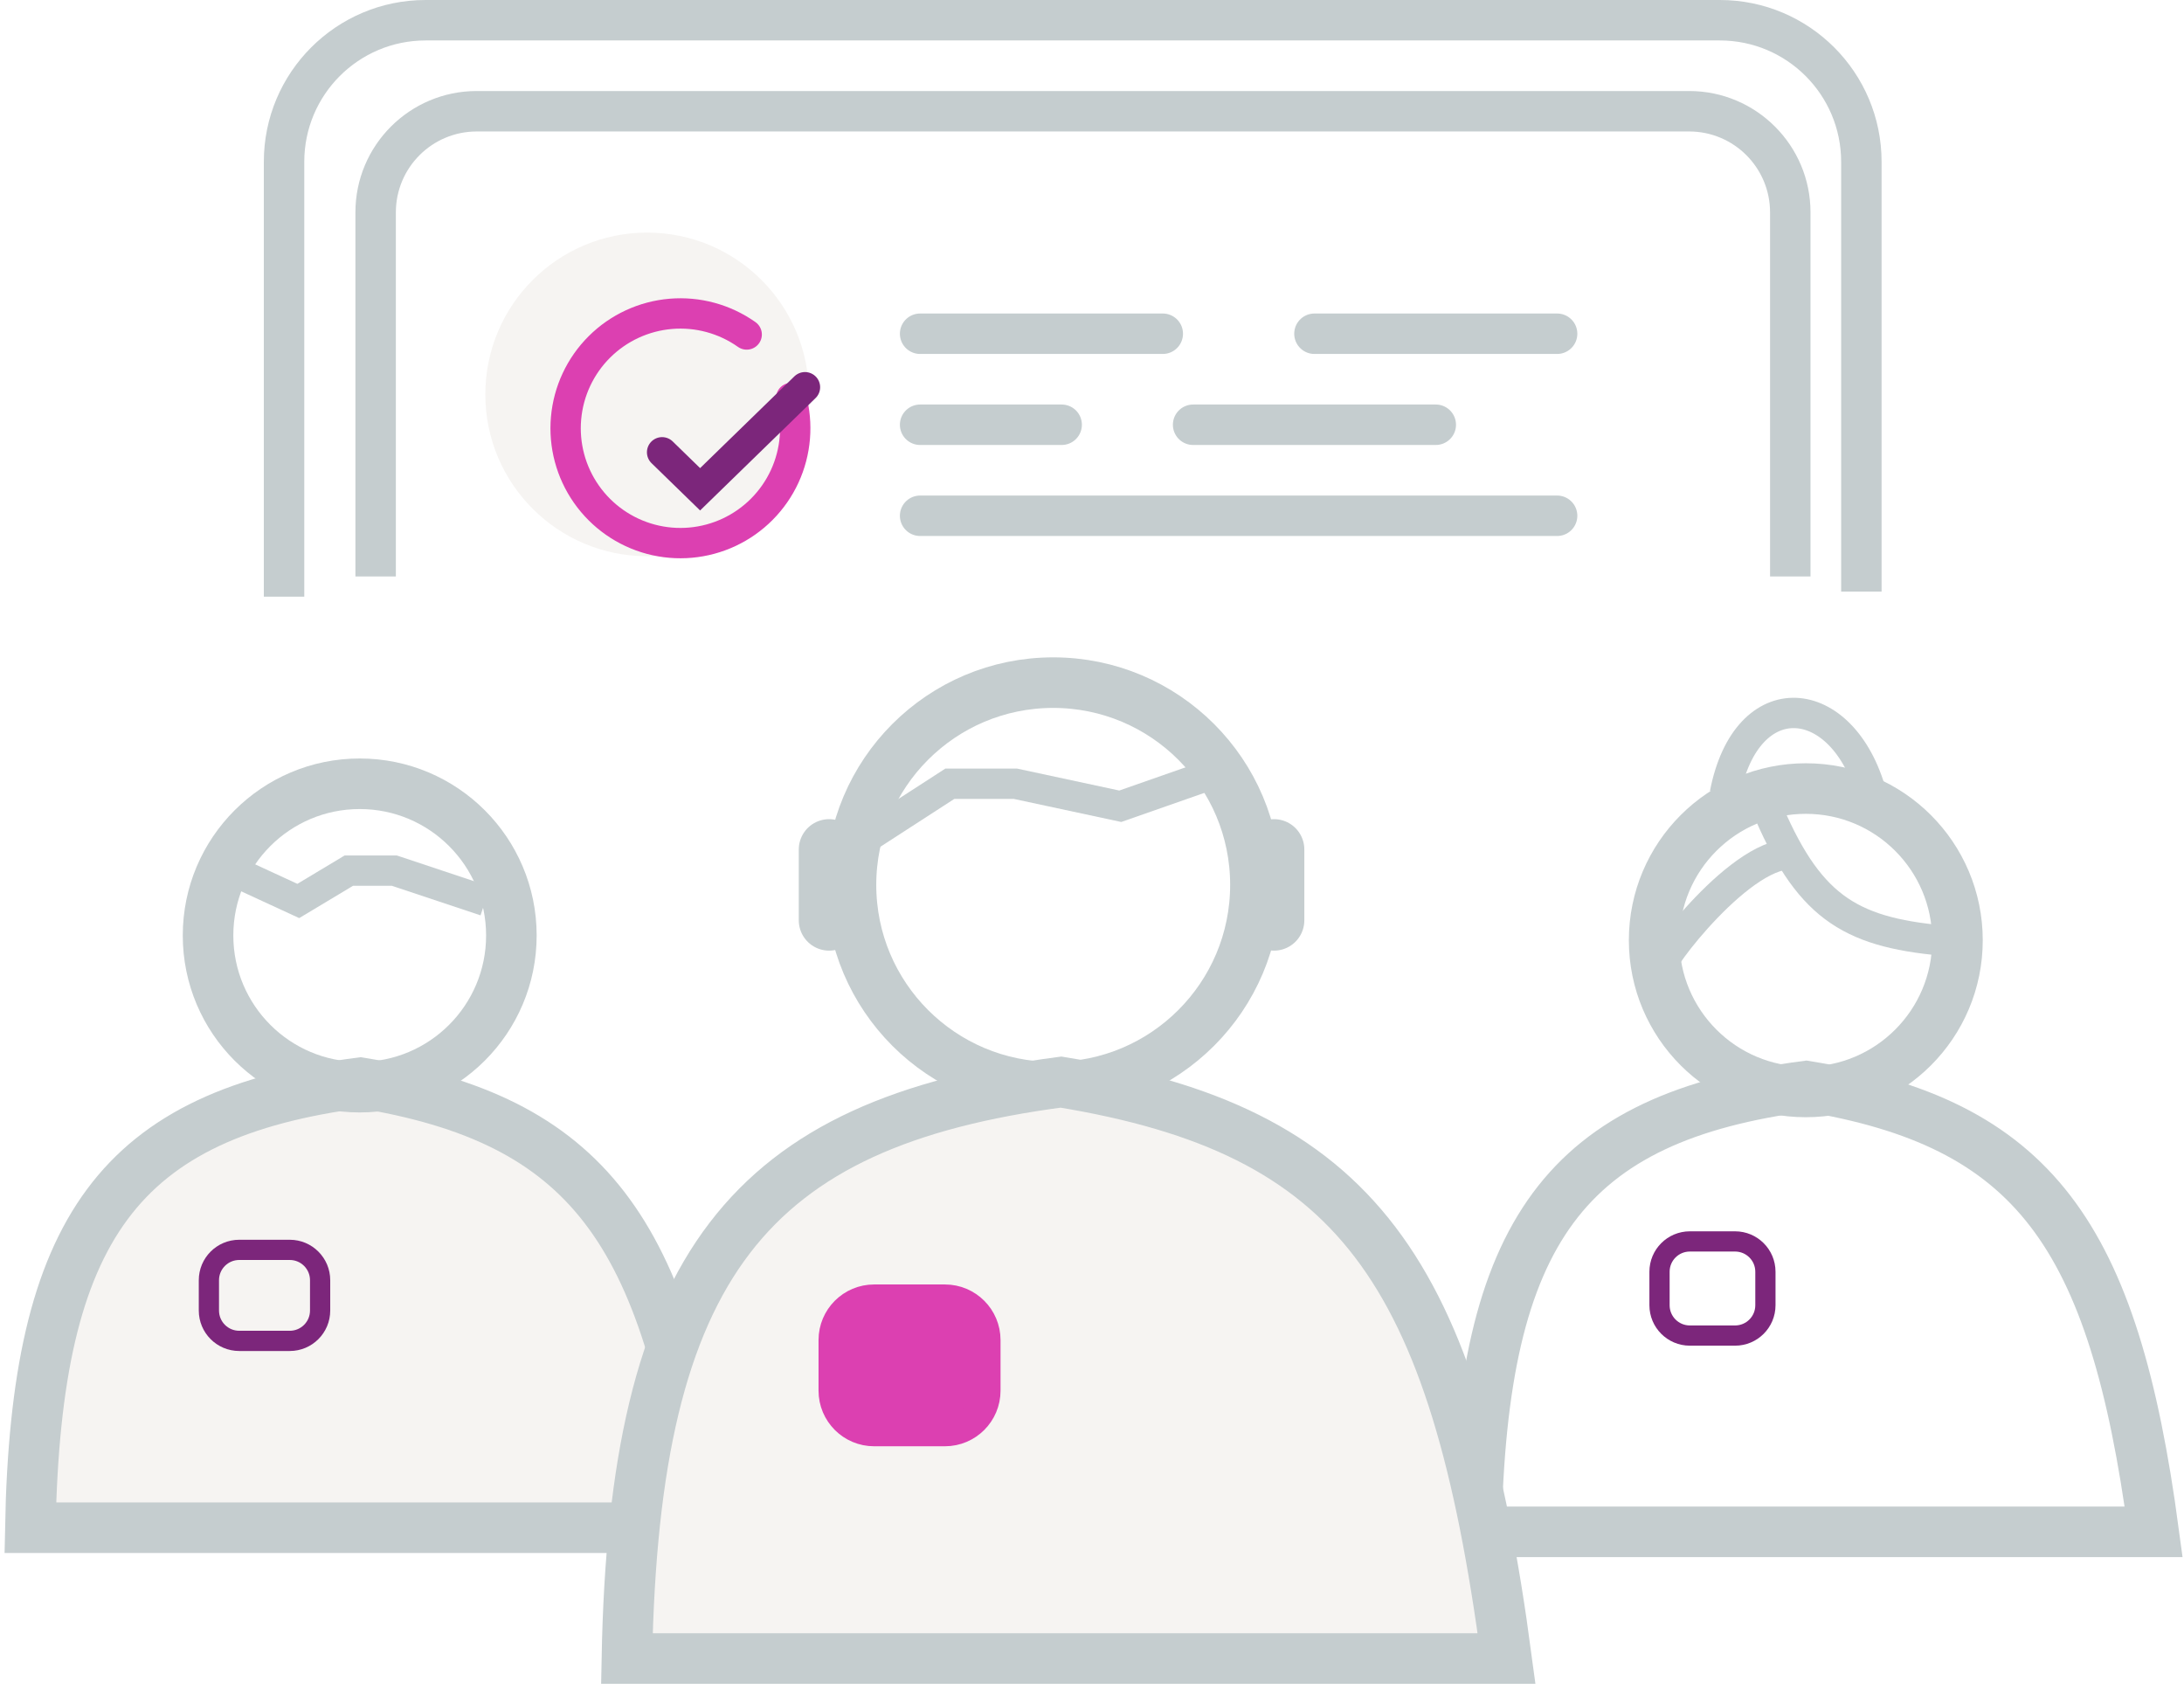 <svg width="216" height="167" viewBox="0 0 216 167" fill="none" xmlns="http://www.w3.org/2000/svg">
<path fill-rule="evenodd" clip-rule="evenodd" d="M30.093 16C30.093 9.373 35.465 4 42.093 4H170.091C176.719 4 182.091 9.373 182.091 16V58.5H186.091V16C186.091 7.163 178.928 0 170.091 0H42.093C33.256 0 26.093 7.163 26.093 16V59H30.093V16ZM39.151 21C39.151 16.582 42.733 13 47.151 13H167.061C171.479 13 175.061 16.582 175.061 21V57H179.061V21C179.061 14.373 173.688 9 167.061 9H47.151C40.523 9 35.151 14.373 35.151 21V57H39.151V21Z" fill="#C5CDCF"/>
<circle cx="64" cy="39" r="16" fill="#F6F4F2"/>
<g filter="url(#filter0_d)">
<path d="M75.249 36.356C75.953 38.936 75.725 41.681 74.604 44.109C73.482 46.537 71.54 48.491 69.12 49.627C66.699 50.764 63.955 51.009 61.371 50.321C58.787 49.632 56.529 48.053 54.995 45.863C53.46 43.673 52.748 41.012 52.984 38.348C53.219 35.684 54.387 33.189 56.282 31.302C58.177 29.415 60.677 28.258 63.342 28.033C66.006 27.809 68.665 28.532 70.849 30.075" stroke="#DC40B1" stroke-width="3" stroke-linecap="round"/>
<g filter="url(#filter1_d)">
<path d="M59.482 38.723L63.241 42.382L73.613 32.289" stroke="#7C267B" stroke-width="3" stroke-linecap="round"/>
</g>
</g>
<path d="M70 151.063H3C3.56 121.354 11.858 110.166 35.626 107.063C58.138 110.716 66.046 121.603 70 151.063Z" fill="#F6F4F2" stroke="#C5CDCF" stroke-width="5"/>
<circle cx="35.576" cy="92.5" r="15" stroke="#C5CDCF" stroke-width="5"/>
<path d="M23 86.089L29.5 89.089L34.5 86.089H39L48 89.089" stroke="#C5CDCF" stroke-width="3"/>
<g filter="url(#filter2_d)">
<path d="M17.66 126.589V123.589C17.66 121.933 19.003 120.589 20.66 120.589H25.66C27.317 120.589 28.66 121.933 28.66 123.589V126.589C28.66 128.246 27.317 129.589 25.66 129.589H20.66C19.003 129.589 17.66 128.246 17.66 126.589Z" stroke="#7C267B" stroke-width="2"/>
</g>
<path d="M213 151.473H146C146.56 121.711 154.858 110.504 178.626 107.395C201.137 111.054 209.046 121.961 213 151.473Z" stroke="#C5CDCF" stroke-width="5"/>
<circle cx="178.596" cy="92.973" r="15" stroke="#C5CDCF" stroke-width="5"/>
<g filter="url(#filter3_d)">
<path d="M161.128 126.063V122.754C161.128 121.097 162.471 119.754 164.128 119.754H168.601C170.258 119.754 171.601 121.097 171.601 122.754V126.063C171.601 127.72 170.258 129.063 168.601 129.063H164.128C162.471 129.063 161.128 127.72 161.128 126.063Z" stroke="#7C267B" stroke-width="2"/>
</g>
<path d="M174.589 79.5C178.742 89.517 182.739 92.148 192.089 93" stroke="#C5CDCF" stroke-width="3"/>
<path d="M164.588 95.5C162.588 97 171.097 85.146 176.589 84.5" stroke="#C5CDCF" stroke-width="3"/>
<path d="M170.589 78.5C172.74 67.362 182.276 68.308 185.089 78.5" stroke="#C5CDCF" stroke-width="3"/>
<circle cx="104.163" cy="87.5" r="20" stroke="#C5CDCF" stroke-width="5"/>
<path d="M149 164H62C62.727 125.067 74.066 111.067 104.929 107C134.16 111.787 143.865 125.394 149 164Z" fill="#F6F4F2" stroke="#C5CDCF" stroke-width="5"/>
<g filter="url(#filter4_d)">
<path d="M79.454 134.51V129.51C79.454 127.301 81.245 125.51 83.454 125.51H90.454C92.663 125.51 94.454 127.301 94.454 129.51V134.51C94.454 136.719 92.663 138.51 90.454 138.51H83.454C81.245 138.51 79.454 136.719 79.454 134.51Z" fill="#DC40B1"/>
<path d="M79.454 134.51V129.51C79.454 127.301 81.245 125.51 83.454 125.51H90.454C92.663 125.51 94.454 127.301 94.454 129.51V134.51C94.454 136.719 92.663 138.51 90.454 138.51H83.454C81.245 138.51 79.454 136.719 79.454 134.51Z" stroke="#DC40B1" stroke-width="3"/>
</g>
<path d="M85.436 83L93.936 77.5H100.436L110.796 79.724L121.436 76" stroke="#C5CDCF" stroke-width="3"/>
<path d="M82 84V91" stroke="#C5CDCF" stroke-width="6" stroke-linecap="round"/>
<path d="M126 84V91" stroke="#C5CDCF" stroke-width="6" stroke-linecap="round"/>
<path d="M91 51H154" stroke="#C5CDCF" stroke-width="4" stroke-linecap="round"/>
<path d="M118 42H142" stroke="#C5CDCF" stroke-width="4" stroke-linecap="round"/>
<path d="M91 33H115" stroke="#C5CDCF" stroke-width="4" stroke-linecap="round"/>
<path d="M91 42H105" stroke="#C5CDCF" stroke-width="4" stroke-linecap="round"/>
<path d="M130 33H154" stroke="#C5CDCF" stroke-width="4" stroke-linecap="round"/>
<defs>
<filter id="filter0_d" x="49.44" y="24.493" width="35.711" height="35.711" filterUnits="userSpaceOnUse" color-interpolation-filters="sRGB">
<feFlood flood-opacity="0" result="BackgroundImageFix"/>
<feColorMatrix in="SourceAlpha" type="matrix" values="0 0 0 0 0 0 0 0 0 0 0 0 0 0 0 0 0 0 127 0"/>
<feOffset dx="3" dy="3"/>
<feGaussianBlur stdDeviation="2.5"/>
<feColorMatrix type="matrix" values="0 0 0 0 0.713 0 0 0 0 0.175 0 0 0 0 0.564 0 0 0 0.4 0"/>
<feBlend mode="normal" in2="BackgroundImageFix" result="effect1_dropShadow"/>
<feBlend mode="normal" in="SourceGraphic" in2="effect1_dropShadow" result="shape"/>
</filter>
<filter id="filter1_d" x="55.982" y="28.789" width="27.131" height="23.687" filterUnits="userSpaceOnUse" color-interpolation-filters="sRGB">
<feFlood flood-opacity="0" result="BackgroundImageFix"/>
<feColorMatrix in="SourceAlpha" type="matrix" values="0 0 0 0 0 0 0 0 0 0 0 0 0 0 0 0 0 0 127 0"/>
<feOffset dx="3" dy="3"/>
<feGaussianBlur stdDeviation="2.5"/>
<feColorMatrix type="matrix" values="0 0 0 0 0.442 0 0 0 0 0.182 0 0 0 0 0.438 0 0 0 0.4 0"/>
<feBlend mode="normal" in2="BackgroundImageFix" result="effect1_dropShadow"/>
<feBlend mode="normal" in="SourceGraphic" in2="effect1_dropShadow" result="shape"/>
</filter>
<filter id="filter2_d" x="14.66" y="117.589" width="23" height="21" filterUnits="userSpaceOnUse" color-interpolation-filters="sRGB">
<feFlood flood-opacity="0" result="BackgroundImageFix"/>
<feColorMatrix in="SourceAlpha" type="matrix" values="0 0 0 0 0 0 0 0 0 0 0 0 0 0 0 0 0 0 127 0"/>
<feOffset dx="3" dy="3"/>
<feGaussianBlur stdDeviation="2.5"/>
<feColorMatrix type="matrix" values="0 0 0 0 0.442 0 0 0 0 0.182 0 0 0 0 0.438 0 0 0 0.4 0"/>
<feBlend mode="normal" in2="BackgroundImageFix" result="effect1_dropShadow"/>
<feBlend mode="normal" in="SourceGraphic" in2="effect1_dropShadow" result="shape"/>
</filter>
<filter id="filter3_d" x="158.128" y="116.754" width="22.473" height="21.309" filterUnits="userSpaceOnUse" color-interpolation-filters="sRGB">
<feFlood flood-opacity="0" result="BackgroundImageFix"/>
<feColorMatrix in="SourceAlpha" type="matrix" values="0 0 0 0 0 0 0 0 0 0 0 0 0 0 0 0 0 0 127 0"/>
<feOffset dx="3" dy="3"/>
<feGaussianBlur stdDeviation="2.5"/>
<feColorMatrix type="matrix" values="0 0 0 0 0.442 0 0 0 0 0.182 0 0 0 0 0.438 0 0 0 0.4 0"/>
<feBlend mode="normal" in2="BackgroundImageFix" result="effect1_dropShadow"/>
<feBlend mode="normal" in="SourceGraphic" in2="effect1_dropShadow" result="shape"/>
</filter>
<filter id="filter4_d" x="75.954" y="122.01" width="28" height="26" filterUnits="userSpaceOnUse" color-interpolation-filters="sRGB">
<feFlood flood-opacity="0" result="BackgroundImageFix"/>
<feColorMatrix in="SourceAlpha" type="matrix" values="0 0 0 0 0 0 0 0 0 0 0 0 0 0 0 0 0 0 127 0"/>
<feOffset dx="3" dy="3"/>
<feGaussianBlur stdDeviation="2.5"/>
<feColorMatrix type="matrix" values="0 0 0 0 0.713 0 0 0 0 0.175 0 0 0 0 0.564 0 0 0 0.4 0"/>
<feBlend mode="normal" in2="BackgroundImageFix" result="effect1_dropShadow"/>
<feBlend mode="normal" in="SourceGraphic" in2="effect1_dropShadow" result="shape"/>
</filter>
</defs>
</svg>
